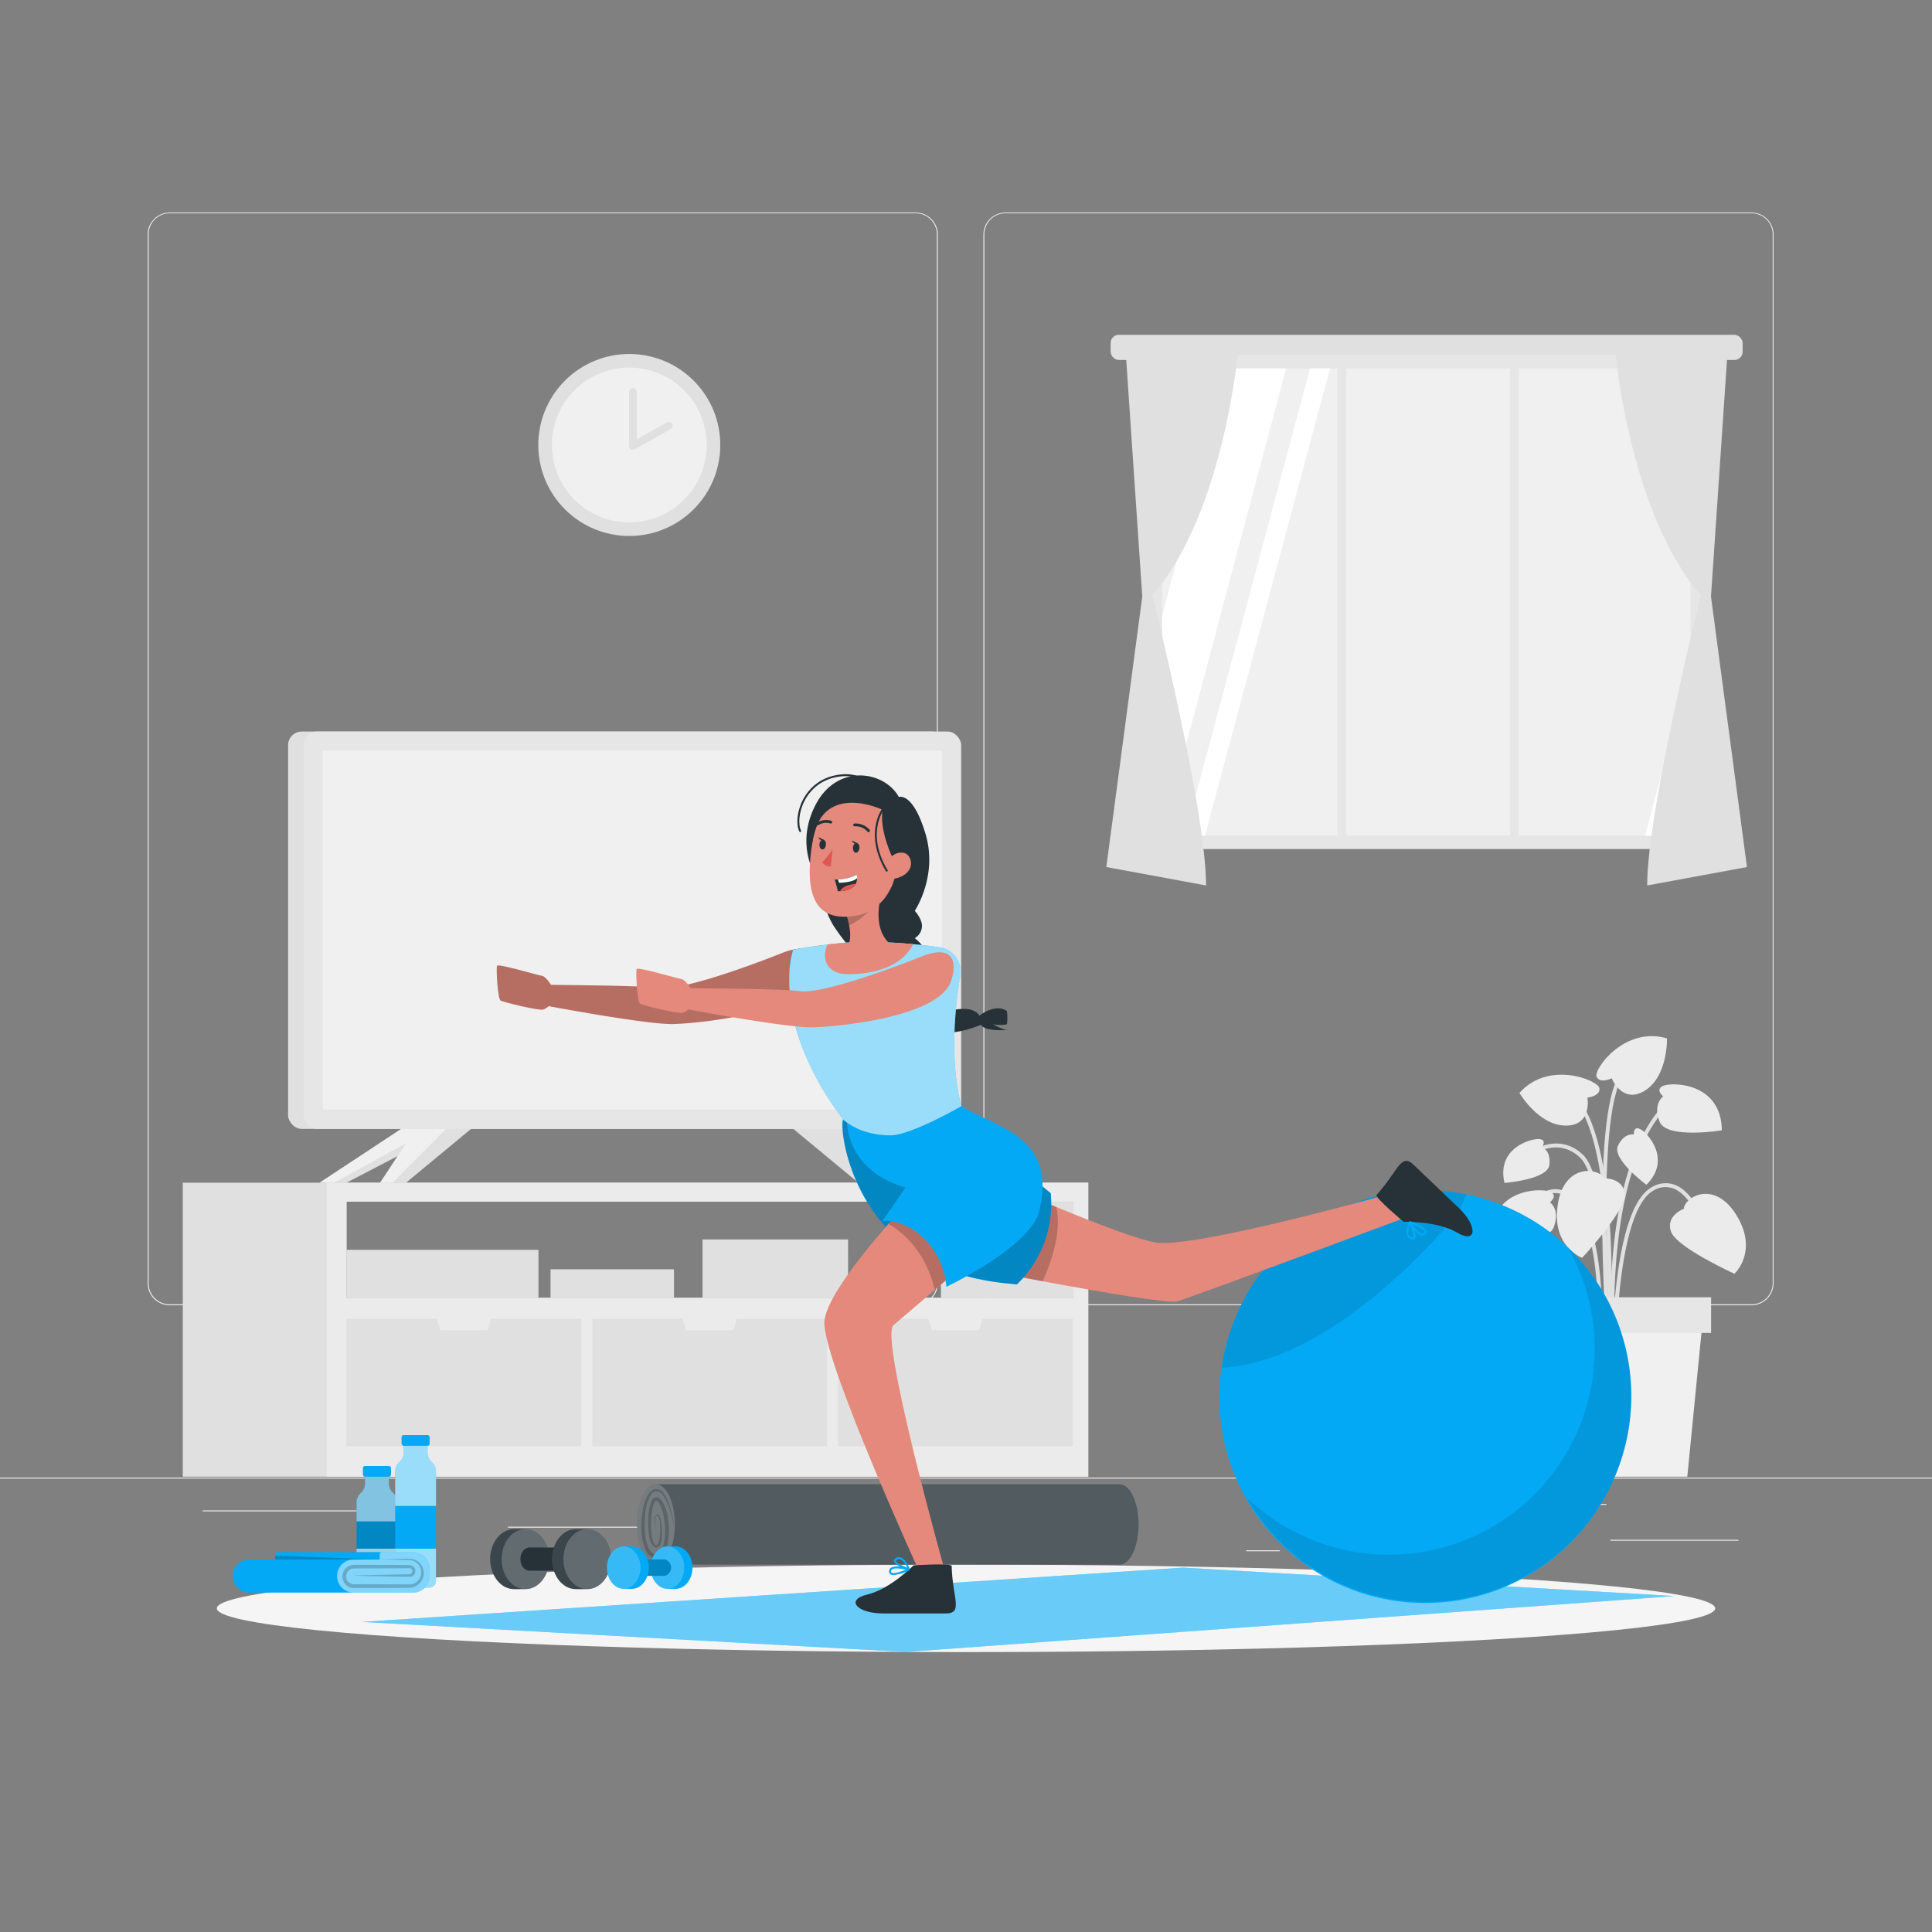 <svg xmlns="http://www.w3.org/2000/svg" viewBox="0 0 500 500"><rect x="0" y="0" width="500" height="500" fill="#808080" stroke="none"/><g id="freepik--background-complete--inject-19"><rect y="382.4" width="500" height="0.25" style="fill:#ebebeb"></rect><rect x="416.78" y="398.49" width="33.12" height="0.25" style="fill:#ebebeb"></rect><rect x="322.53" y="401.21" width="8.69" height="0.25" style="fill:#ebebeb"></rect><rect x="396.59" y="389.21" width="19.19" height="0.25" style="fill:#ebebeb"></rect><rect x="52.46" y="390.89" width="43.19" height="0.25" style="fill:#ebebeb"></rect><rect x="104.56" y="390.89" width="6.33" height="0.25" style="fill:#ebebeb"></rect><rect x="131.47" y="395.11" width="93.68" height="0.25" style="fill:#ebebeb"></rect><path d="M237,337.8H43.91a5.71,5.71,0,0,1-5.7-5.71V60.66A5.71,5.71,0,0,1,43.91,55H237a5.71,5.71,0,0,1,5.71,5.71V332.09A5.71,5.71,0,0,1,237,337.8ZM43.91,55.2a5.46,5.46,0,0,0-5.45,5.46V332.09a5.46,5.46,0,0,0,5.45,5.46H237a5.47,5.47,0,0,0,5.46-5.46V60.66A5.47,5.47,0,0,0,237,55.2Z" style="fill:#ebebeb"></path><path d="M453.31,337.8H260.21a5.72,5.72,0,0,1-5.71-5.71V60.66A5.72,5.72,0,0,1,260.21,55h193.1A5.71,5.71,0,0,1,459,60.66V332.09A5.71,5.71,0,0,1,453.31,337.8ZM260.21,55.2a5.47,5.47,0,0,0-5.46,5.46V332.09a5.47,5.47,0,0,0,5.46,5.46h193.1a5.47,5.47,0,0,0,5.46-5.46V60.66a5.47,5.47,0,0,0-5.46-5.46Z" style="fill:#ebebeb"></path><polygon points="220.14 290.04 209.66 290.04 202.74 290.04 222.12 306.08 225.68 306.08 228.85 306.08 224.32 299.21 237.53 306.08 240.71 306.08 244.47 306.08 220.14 290.04" style="fill:#e0e0e0"></polygon><polygon points="82.74 306.08 89.68 306.08 105.09 298.06 98.36 306.08 105.09 306.08 124.47 290.04 107.07 290.04 82.74 306.08" style="fill:#e0e0e0"></polygon><polygon points="101.53 306.08 117.55 290.04 107.07 290.04 82.74 306.08 86.49 306.08 105.09 295.86 98.36 306.08 101.53 306.08" style="fill:#f0f0f0"></polygon><path d="M47.31,306.08v76.09H281.64V306.08Zm230.5,29.8H89.68V311H277.81Z" style="fill:#e0e0e0"></path><path d="M84.56,306.08v76.09H281.64V306.08Zm193.25,29.8H89.68V311H277.81Z" style="fill:#ebebeb"></path><rect x="243.51" y="311.01" width="34.3" height="24.86" style="fill:#e0e0e0"></rect><rect x="89.68" y="323.45" width="49.67" height="12.43" style="fill:#e0e0e0"></rect><rect x="142.48" y="328.49" width="31.95" height="7.38" style="fill:#e0e0e0"></rect><rect x="181.81" y="320.77" width="37.67" height="15.11" style="fill:#e0e0e0"></rect><polygon points="127.08 341.3 126.17 344.27 113.95 344.27 113.04 341.3 89.68 341.3 89.68 374.31 150.44 374.31 150.44 341.3 127.08 341.3" style="fill:#e0e0e0"></polygon><polygon points="190.69 341.3 189.78 344.27 177.56 344.27 176.65 341.3 153.29 341.3 153.29 374.31 214.05 374.31 214.05 341.3 190.69 341.3" style="fill:#e0e0e0"></polygon><polygon points="254.29 341.3 253.38 344.27 241.17 344.27 240.25 341.3 216.9 341.3 216.9 374.31 277.65 374.31 277.65 341.3 254.29 341.3" style="fill:#e0e0e0"></polygon><rect x="74.56" y="189.32" width="170.19" height="102.84" rx="3.53" style="fill:#e0e0e0"></rect><rect x="78.56" y="189.32" width="170.19" height="102.84" rx="3.53" style="fill:#e6e6e6"></rect><rect x="117.24" y="160.65" width="92.84" height="160.19" transform="translate(404.4 77.09) rotate(90)" style="fill:#f0f0f0"></rect><rect x="287.43" y="86.65" width="163.56" height="6.51" rx="2.12" style="fill:#e0e0e0"></rect><rect x="297.15" y="91.83" width="144.13" height="127.9" style="fill:#e6e6e6"></rect><rect x="300.76" y="95.34" width="136.73" height="120.95" style="fill:#f0f0f0"></rect><polygon points="332.85 95.34 300.76 216.03 300.76 159.31 317.7 95.34 332.85 95.34" style="fill:#fff"></polygon><polygon points="344.21 95.34 311.84 216.29 306.67 216.29 339.04 95.34 344.21 95.34" style="fill:#fff"></polygon><polygon points="437.49 171.66 437.49 190.99 430.94 216.29 425.77 216.29 437.49 171.66" style="fill:#fff"></polygon><rect x="346.14" y="93.16" width="2.3" height="125.83" style="fill:#e6e6e6"></rect><rect x="390.78" y="93.16" width="2.3" height="125.83" style="fill:#e6e6e6"></rect><path d="M417.79,88.73s3.31,43.27,22.38,65.33c0,0-13.89,55.68-13.88,75.1l25.82-4.77-9.31-70,4.45-65.65Z" style="fill:#e0e0e0"></path><path d="M320.64,88.73s-3.32,43.27-22.39,65.33c0,0,13.89,55.68,13.88,75.1l-25.81-4.77,9.3-70-4.45-65.65Z" style="fill:#e0e0e0"></path><circle cx="162.86" cy="115.16" r="23.55" transform="translate(-33.73 148.89) rotate(-45)" style="fill:#e0e0e0"></circle><circle cx="162.86" cy="115.16" r="20.03" transform="translate(-36.49 108.32) rotate(-33.3)" style="fill:#f0f0f0"></circle><polyline points="163.8 101.42 163.8 115.42 173.08 110.17" style="fill:#f0f0f0;stroke:#e0e0e0;stroke-linecap:round;stroke-linejoin:round;stroke-width:2px"></polyline><path d="M416.74,345.56c0-.4-1.35-39.68-7.74-45.89-6.21-6-13.34-.23-13.64,0l-.64-.77c.08-.06,8.13-6.63,15,0,6.68,6.49,8,44.94,8,46.57Z" style="fill:#e0e0e0"></path><path d="M417.29,353.28c-.05-.47-4.37-47.16,12.68-66.73l.75.66c-16.76,19.24-12.48,65.5-12.44,66Z" style="fill:#e0e0e0"></path><path d="M416.66,348.34l-1-.07c0-.53,3.33-53.08-9.17-64.58l.67-.73C420,294.78,416.8,346.16,416.66,348.34Z" style="fill:#e0e0e0"></path><path d="M418.28,348.31h-1c0-1.45.42-35.49,10.09-41a6.86,6.86,0,0,1,6.25-.61c5.85,2.42,8.75,12.83,8.87,13.27l-1,.27c0-.11-2.89-10.38-8.29-12.61a5.91,5.91,0,0,0-5.38.55C418.69,313.39,418.29,348,418.28,348.31Z" style="fill:#e0e0e0"></path><path d="M414.52,348.33l-1-.05c0-.27,1.46-26.91-5.73-36.29-1.74-2.28-3.63-3.36-5.63-3.22-4.71.33-8.66,7.22-8.7,7.29l-.87-.49c.17-.31,4.25-7.43,9.5-7.8,2.35-.17,4.53,1.05,6.49,3.61C416,321.06,414.58,347.22,414.52,348.33Z" style="fill:#e0e0e0"></path><path d="M416.09,352c-.19-2.59-4.7-63.41,3.23-74.12l.8.59c-7.7,10.42-3.08,72.82-3,73.45Z" style="fill:#e0e0e0"></path><path d="M435.78,312.82s-4.75,1.75-3.34,5.89,16.44,10.94,16.44,10.94,6.3-5.77.52-15.15S435.91,309.86,435.78,312.82Z" style="fill:#ebebeb"></path><path d="M415.11,304.94s5.07-.21,5.35,4.15-11,16.43-11,16.43-8-2.9-6.31-13.78S413.86,302.26,415.11,304.94Z" style="fill:#ebebeb"></path><path d="M410.83,284.06s3.37-.36,3.1-2.42-13.12-7.34-20.7,1.21c0,0,4.86,8.34,11.87,8.45S410.83,284.06,410.83,284.06Z" style="fill:#ebebeb"></path><path d="M417.12,279.07s-3.06,1.48-3.92-.41,7.25-13.18,18.21-9.92c0,0,.29,9.64-5.61,13.44S417.12,279.07,417.12,279.07Z" style="fill:#ebebeb"></path><path d="M401.14,311.16s2.33-1.89-.19-2.8-14.84-.66-15,11.56c0,0,14.36,2.38,16.14-2.27S401.14,311.16,401.14,311.16Z" style="fill:#ebebeb"></path><path d="M430.43,283.75s-2.33-1.88.19-2.8,14.84-.65,15,11.57c0,0-14.36,2.38-16.14-2.27S430.43,283.75,430.43,283.75Z" style="fill:#ebebeb"></path><path d="M422.84,293.6s-.21-2.29,1.64-1.39,8.27,7.83,1.61,14.41c0,0-9-6.64-7.36-10.1S422.84,293.6,422.84,293.6Z" style="fill:#ebebeb"></path><path d="M399.06,296.85s1.39-1.82-.65-2.05-11.18,2.22-9.05,11.34c0,0,11.13-.84,11.61-4.63S399.06,296.85,399.06,296.85Z" style="fill:#ebebeb"></path><polygon points="436.67 382.17 398.47 382.17 394.35 340.35 440.79 340.35 436.67 382.17" style="fill:#f0f0f0"></polygon><rect x="392.31" y="335.73" width="50.52" height="9.23" style="fill:#e6e6e6"></rect></g><g id="freepik--Shadow--inject-19"><ellipse id="freepik--path--inject-19" cx="250" cy="416.24" rx="193.89" ry="11.32" style="fill:#f5f5f5"></ellipse></g><g id="freepik--Mats--inject-19"><polygon points="93.68 419.75 306.14 405.7 433.34 413.06 234.4 427.52 93.68 419.75" style="fill:#03A9F4"></polygon><polygon points="93.68 419.75 306.14 405.7 433.34 413.06 234.4 427.52 93.68 419.75" style="fill:#fff;opacity:0.4;isolation:isolate"></polygon><path d="M289.77,384.14h-120c-2.7,0-4.88,4.65-4.88,10.39s2.18,10.38,4.88,10.38h120c2.69,0,4.88-4.65,4.88-10.38S292.46,384.14,289.77,384.14Z" style="fill:#263238"></path><path d="M289.77,384.14h-120c-2.7,0-4.88,4.65-4.88,10.39s2.18,10.38,4.88,10.38h120c2.69,0,4.88-4.65,4.88-10.38S292.46,384.14,289.77,384.14Z" style="fill:#fff;opacity:0.2;isolation:isolate"></path><path d="M174.65,394.53c0,5.73-2.19,10.38-4.88,10.38s-4.88-4.65-4.88-10.38,2.18-10.39,4.88-10.39S174.65,388.79,174.65,394.53Z" style="fill:#fff;opacity:0.2;isolation:isolate"></path><g style="opacity:0.2;isolation:isolate"><path d="M174.61,395.85a42.08,42.08,0,0,0-1.07-4.57,14.42,14.42,0,0,0-1.88-4.21,2.4,2.4,0,0,0-1.72-1.14,1.9,1.9,0,0,0-1.61,1.11,11.7,11.7,0,0,0-1.3,4.35,24.47,24.47,0,0,0-.16,4.61,13.65,13.65,0,0,0,.89,4.43A3.46,3.46,0,0,0,169,402a1.38,1.38,0,0,0,1.64-.13,3.88,3.88,0,0,0,1-1.8,12.15,12.15,0,0,0,.39-2.21,20,20,0,0,0-.13-4.57,10.62,10.62,0,0,0-1.34-4.24,1.63,1.63,0,0,0-.67-.62.58.58,0,0,0-.16-.05h0a.71.71,0,0,0-.24.25,6.65,6.65,0,0,0-.67,2.06,23.43,23.43,0,0,0-.34,4.59,15.84,15.84,0,0,0,.2,2.29,4.9,4.9,0,0,0,.71,2.05c.2.25.5.37.65.25a1.61,1.61,0,0,0,.47-.83,9.94,9.94,0,0,0,.33-2.26,18,18,0,0,0,0-2.32,5.51,5.51,0,0,0-.52-2.19.24.24,0,0,0-.36,0,1.09,1.09,0,0,0-.26.46,4.78,4.78,0,0,0-.2,1.13,7.62,7.62,0,0,0,0,1.17,1.67,1.67,0,0,0,.37,1.07,1.61,1.61,0,0,1-.43-1.06,7.8,7.8,0,0,1-.08-1.18,4.8,4.8,0,0,1,.16-1.19,1.28,1.28,0,0,1,.3-.56.47.47,0,0,1,.68,0,3,3,0,0,1,.47,1.14q.13.58.21,1.17a17.13,17.13,0,0,1,.14,2.37,9.28,9.28,0,0,1-.27,2.39,2,2,0,0,1-.67,1.16.89.89,0,0,1-.82.09,1.51,1.51,0,0,1-.59-.42,5.42,5.42,0,0,1-.92-2.32,17.34,17.34,0,0,1-.27-2.38,21.21,21.21,0,0,1,.24-4.77,7,7,0,0,1,.77-2.38,1.44,1.44,0,0,1,.58-.57,1,1,0,0,1,.53-.1,1.68,1.68,0,0,1,.4.11,2.63,2.63,0,0,1,1.07.92,11.65,11.65,0,0,1,1.54,4.62A20.83,20.83,0,0,1,173,398a11.13,11.13,0,0,1-.44,2.4,4.76,4.76,0,0,1-1.3,2.25,2.26,2.26,0,0,1-1.35.55,2.53,2.53,0,0,1-1.39-.35,4.25,4.25,0,0,1-1.58-2.06A14.5,14.5,0,0,1,166,396a22.32,22.32,0,0,1,.29-4.76,12.37,12.37,0,0,1,1.53-4.56,3.6,3.6,0,0,1,.86-.93,2,2,0,0,1,1.28-.38,2.83,2.83,0,0,1,2,1.41,14.81,14.81,0,0,1,1.76,4.4A34.57,34.57,0,0,1,174.61,395.85Z"></path></g></g><g id="freepik--Dumbbells--inject-19"><path d="M136,395.74h-3c-3.39,0-6.14,3.48-6.14,7.76s2.75,7.76,6.14,7.76h3c3.39,0,6.14-3.47,6.14-7.76S139.35,395.74,136,395.74Z" style="fill:#263238"></path><path d="M136,395.74h-3c-3.39,0-6.14,3.48-6.14,7.76s2.75,7.76,6.14,7.76h3c3.39,0,6.14-3.47,6.14-7.76S139.35,395.74,136,395.74Z" style="fill:#fff;opacity:0.1;isolation:isolate"></path><ellipse cx="135.96" cy="403.5" rx="6.14" ry="7.76" style="fill:#fff;opacity:0.2;isolation:isolate"></ellipse><path d="M148.22,400.49H137.05c-1.31,0-2.38,1.35-2.38,3s1.07,3,2.38,3h11.17c1.32,0,2.38-1.35,2.38-3S149.54,400.49,148.22,400.49Z" style="fill:#263238"></path><path d="M152,395.74h-3c-3.39,0-6.14,3.48-6.14,7.76s2.75,7.76,6.14,7.76h3c3.39,0,6.14-3.47,6.14-7.76S155.35,395.74,152,395.74Z" style="fill:#263238"></path><path d="M152,395.74h-3c-3.39,0-6.14,3.48-6.14,7.76s2.75,7.76,6.14,7.76h3c3.39,0,6.14-3.47,6.14-7.76S155.35,395.74,152,395.74Z" style="fill:#fff;opacity:0.1;isolation:isolate"></path><ellipse cx="151.96" cy="403.5" rx="6.14" ry="7.76" style="fill:#fff;opacity:0.2;isolation:isolate"></ellipse><path d="M172.74,400.21h2.13c2.4,0,4.34,2.46,4.34,5.49s-1.94,5.49-4.34,5.49h-2.13c-2.4,0-4.34-2.46-4.34-5.49S170.34,400.21,172.74,400.21Z" style="fill:#03A9F4"></path><path d="M168.4,405.7c0,3,1.94,5.49,4.34,5.49s4.35-2.46,4.35-5.49-2-5.49-4.35-5.49S168.4,402.67,168.4,405.7Z" style="fill:#fff;opacity:0.2;isolation:isolate"></path><path d="M164.07,403.57H172a2.19,2.19,0,0,1,0,4.26h-7.9a2.19,2.19,0,0,1,0-4.26Z" style="fill:#03A9F4"></path><g style="opacity:0.2;isolation:isolate"><path d="M164.07,403.57H172a2.19,2.19,0,0,1,0,4.26h-7.9a2.19,2.19,0,0,1,0-4.26Z"></path></g><path d="M161.42,400.21h2.12c2.4,0,4.35,2.46,4.35,5.49s-1.95,5.49-4.35,5.49h-2.12c-2.4,0-4.35-2.46-4.35-5.49S159,400.21,161.42,400.21Z" style="fill:#03A9F4"></path><path d="M157.07,405.7c0,3,2,5.49,4.35,5.49s4.35-2.46,4.35-5.49-2-5.49-4.35-5.49S157.07,402.67,157.07,405.7Z" style="fill:#fff;opacity:0.2;isolation:isolate"></path></g><g id="freepik--Bottles--inject-19"><path d="M100.64,383.89v-3.53H94.48v3.53a3.35,3.35,0,0,1-1.1,2.48h0a3.34,3.34,0,0,0-1.11,2.49V409.1a1.78,1.78,0,0,0,1.78,1.78h7a1.78,1.78,0,0,0,1.78-1.78V388.86a3.37,3.37,0,0,0-1.1-2.49h0A3.35,3.35,0,0,1,100.64,383.89Z" style="fill:#03A9F4"></path><path d="M100.64,383.89v-3.53H94.48v3.53a3.35,3.35,0,0,1-1.1,2.48h0a3.34,3.34,0,0,0-1.11,2.49V409.1a1.78,1.78,0,0,0,1.78,1.78h7a1.78,1.78,0,0,0,1.78-1.78V388.86a3.37,3.37,0,0,0-1.1-2.49h0A3.35,3.35,0,0,1,100.64,383.89Z" style="opacity:0.2;isolation:isolate"></path><path d="M102.84,393.73v-4.87a3.37,3.37,0,0,0-1.1-2.49,3.35,3.35,0,0,1-1.1-2.49v-3.52H94.48v3.52a3.35,3.35,0,0,1-1.1,2.49,3.34,3.34,0,0,0-1.11,2.49v4.87Z" style="fill:#fff;opacity:0.5;isolation:isolate"></path><path d="M92.27,400.8v8.3a1.78,1.78,0,0,0,1.78,1.78h7a1.78,1.78,0,0,0,1.78-1.78v-8.3Z" style="fill:#fff;opacity:0.6;isolation:isolate"></path><rect x="93.92" y="379.4" width="7.27" height="2.77" rx="0.53" style="fill:#03A9F4"></rect><path d="M110.64,375.89v-3.53h-6.16v3.53a3.35,3.35,0,0,1-1.1,2.48h0a3.34,3.34,0,0,0-1.11,2.49V409.1a1.78,1.78,0,0,0,1.78,1.78h7a1.78,1.78,0,0,0,1.78-1.78V380.86a3.37,3.37,0,0,0-1.1-2.49h0A3.35,3.35,0,0,1,110.64,375.89Z" style="fill:#03A9F4"></path><path d="M112.84,389.73v-8.87a3.37,3.37,0,0,0-1.1-2.49,3.35,3.35,0,0,1-1.1-2.49v-3.52h-6.16v3.52a3.35,3.35,0,0,1-1.1,2.49,3.34,3.34,0,0,0-1.11,2.49v8.87Z" style="fill:#fff;opacity:0.6;isolation:isolate"></path><path d="M102.27,400.8v8.3a1.78,1.78,0,0,0,1.78,1.78h7a1.78,1.78,0,0,0,1.78-1.78v-8.3Z" style="fill:#fff;opacity:0.6;isolation:isolate"></path><rect x="103.92" y="371.4" width="7.27" height="2.77" rx="0.53" style="fill:#03A9F4"></rect><path d="M71.89,401.68h35a4.28,4.28,0,0,1,4.28,4.28v1.92a4.27,4.27,0,0,1-4.28,4.28H64.51a4.28,4.28,0,0,1-4.28-4.28h0a4.28,4.28,0,0,1,4.28-4.28h6.75v-1.29A.63.63,0,0,1,71.89,401.68Z" style="fill:#03A9F4"></path><path d="M98.89,401.68h8a4.28,4.28,0,0,1,4.28,4.28v1.92a4.27,4.27,0,0,1-4.28,4.28H91.51a4.28,4.28,0,0,1-4.28-4.28h0a4.28,4.28,0,0,1,4.28-4.28h6.75v-1.29A.63.63,0,0,1,98.89,401.68Z" style="fill:#fff;opacity:0.5;isolation:isolate"></path><path d="M98.26,403.6l4.58-.13,2.29-.06c.38,0,.75,0,1.16,0a4,4,0,0,1,1.18.3,3.76,3.76,0,0,1,2.15,4.06,3.82,3.82,0,0,1-3.47,3.13c-3.1.08-6.11.05-9.17.08l-4.58,0a8.61,8.61,0,0,1-1.22,0,2.91,2.91,0,0,1-1.25-.51,3,3,0,0,1-.27-4.73,2.89,2.89,0,0,1,1.19-.65,4.43,4.43,0,0,1,1.27-.11l4.57,0c3,0,6.1,0,9.15.07a1.59,1.59,0,0,1,1.3.57,1.5,1.5,0,0,1-.74,2.4,2.28,2.28,0,0,1-.66.05h-.58l-4.57-.07c-3-.08-6.1-.13-9.15-.24,3-.12,6.1-.16,9.15-.25l4.57-.07a6.39,6.39,0,0,0,1-.05.83.83,0,0,0,.54-.55.81.81,0,0,0-.91-1c-3,.06-6.1.05-9.15.07l-4.57,0a3.48,3.48,0,0,0-1,.08,1.93,1.93,0,0,0-.8.45,2,2,0,0,0-.67,1.64,2,2,0,0,0,.85,1.56,1.88,1.88,0,0,0,.85.35,8.54,8.54,0,0,0,1.06,0l4.58,0,9.12.06a3.11,3.11,0,0,0,2.9-2.48,3.18,3.18,0,0,0-1.74-3.5,3.49,3.49,0,0,0-1-.31c-.35,0-.75,0-1.12,0l-2.29-.06Z" style="opacity:0.2"></path><polygon points="71.26 403.6 98.26 403.6 71.26 402.6 71.26 403.6" style="opacity:0.2"></polygon></g><g id="freepik--stability-ball--inject-19"><path d="M418.4,381a53.24,53.24,0,1,1-98.92-39.4,51.79,51.79,0,0,1,3.16-6.58,53.21,53.21,0,0,1,66-23.18,53.84,53.84,0,0,1,9.4,4.86A53.26,53.26,0,0,1,418.4,381Z" style="fill:#03A9F4"></path><g style="opacity:0.1;isolation:isolate"><path d="M405.8,322.9a53.24,53.24,0,0,1-83.18,64.65A53.24,53.24,0,1,0,405.8,322.9Z"></path></g><path d="M379.47,309.12a26.43,26.43,0,0,1-2.2,4.81S347.05,352.27,316.2,354a53.3,53.3,0,0,1,63.27-44.92Z" style="opacity:0.1"></path></g><g id="freepik--Character--inject-19"><path d="M367.08,313.88s-58.46,21.77-62.43,22.91c-2.15.61-19.44-2.35-34.82-5.2-13-2.4-24.63-4.72-24.63-4.72l.44-26.43s13.88,6.23,27.76,11.95c10.61,4.37,21.23,8.43,25.63,9.16,10.15,1.7,62.57-13.1,62.57-13.1Z" style="fill:#e4897b"></path><path d="M269.83,331.59c-13-2.4-24.63-4.72-24.63-4.72l.44-26.43s13.88,6.23,27.76,11.95C274.15,315.86,274.15,322,269.83,331.59Z" style="opacity:0.2;isolation:isolate"></path><path d="M210.05,252.89c1.59-5,.46-9.48-7.73-6.22-11.23,4.48-26.61,9.68-31.45,9-4.08-.62-28.26-.78-28.26-.78s-1.44-2.25-2.4-2.36-11-3.11-11.54-2.61c-.33.27.11,8.44.86,9,.56.39,9.63,2.62,11,2.36a3.88,3.88,0,0,0,1.48-.89s25.6,4.82,32.27,4.63S207,262.32,210.05,252.89Z" style="fill:#e4897b"></path><path d="M210.05,252.89c1.59-5,.46-9.48-7.73-6.22-11.23,4.48-26.61,9.68-31.45,9-4.08-.62-28.26-.78-28.26-.78s-1.44-2.25-2.4-2.36-11-3.11-11.54-2.61c-.33.27.11,8.44.86,9,.56.39,9.63,2.62,11,2.36a3.88,3.88,0,0,0,1.48-.89s25.6,4.82,32.27,4.63S207,262.32,210.05,252.89Z" style="opacity:0.2;isolation:isolate"></path><path d="M211.57,227.43s-6.09-8.23-.55-19.05,17.77-9,21.61-2.11c0,0,3.58-1.45,6.88,9.5s-2.77,19.95-2.77,19.95,2.11,2.27,1.84,4.28a3.75,3.75,0,0,1-1.84,2.8s2.24,1.72,2.24,2.77a21.65,21.65,0,0,1-1.19,4.22s4.17,2.51,3,7.25c0,0,4,.8,4.77,4.62,0,0,6.07-1.85,7.91,1.19,0,0,4.09-3.3,7.12-1.19a12.86,12.86,0,0,1,0,3.43,9.91,9.91,0,0,1-3.56,0s2.48,1.45,3.68,1.45c0,0-5.68.53-6.84-1.32,0,0-7.8,3.3-11,1.39,0,0-5.3.85-8.15-4.82,0,0-6.27-2-6.68-7.65,0,0-6.93-.79-6.89-7.51A62,62,0,0,1,216,240C213,235.58,211.57,227.43,211.57,227.43Z" style="fill:#263238"></path><path d="M263.17,332.41l-1.87-.19a62,62,0,0,1-8.49-1.3h-.05c-31.48-7.21-35.39-37.07-34.68-40.87l.08-.42,1,.58,36.11,4.94,13,10.65,3.65,3A29,29,0,0,1,263.17,332.41Z" style="fill:#03A9F4"></path><path d="M263.17,332.41l-1.87-.19c-3-.33-5.86-.77-8.49-1.3h-.05c-31.48-7.21-35.39-37.07-34.68-40.87l1.12.16c.08,2.9,1.49,15.47,20.25,18.22a58.85,58.85,0,0,0,28.85-2.63l3.65,3A29,29,0,0,1,263.17,332.41Z" style="opacity:0.2;isolation:isolate"></path><path d="M244.83,407.63l-6.22.68s-24.7-54-25.27-65.62c-.25-5.15,7.71-15.76,16.64-26,11.2-12.82,24-25,24-25l15,19-27,23.08c-5.29,4.54-9.59,8.2-10.76,9.2C227.51,346.1,244.83,407.63,244.83,407.63Z" style="fill:#e4897b"></path><path d="M268.92,310.69l-27,23.08c-2.57-10.58-9-15.37-12-17,11.2-12.82,24-25,24-25Z" style="opacity:0.2;isolation:isolate"></path><path d="M248.84,286.25c8.39,5.45,25,7.6,20.08,27.27-2.33,9.22-24,19.51-24,19.51a20.1,20.1,0,0,0-3.84-10.29c-5.93-7.66-12.67-6.79-12.67-6.79l13.09-19-15-3.5Z" style="fill:#03A9F4"></path><path d="M356.25,309.26c-.54.6,7,6.94,7,6.94s8.63-.27,13.84,2.79,5.27-1.76.52-6.3l-11.76-11.23C362.48,298.23,361.84,303.13,356.25,309.26Z" style="fill:#263238"></path><path d="M369.21,318.91a1.05,1.05,0,0,1-.56.74,1,1,0,0,1-.84.12,4.07,4.07,0,0,1-1.76-1.35c.29.86.43,1.72.1,2.11a.9.9,0,0,1-1,.16,1.56,1.56,0,0,1-.95-.86c-.58-1.32.41-3.54.45-3.65l.06-.08h0a.18.18,0,0,1,.07-.05h0l.08,0h.1c.69.23,4.12,1.42,4.28,2.69A1.07,1.07,0,0,1,369.21,318.91Zm-3.74-2.13c.63.94,1.67,2.29,2.47,2.48a.51.51,0,0,0,.44-.05c.34-.21.32-.37.31-.42C368.62,318.19,366.94,317.34,365.47,316.78Zm-1,1.64a2.37,2.37,0,0,0,.12,1.2,1,1,0,0,0,.63.57c.14.05.39.11.48,0,.29-.34-.2-1.86-.87-3.27A7.4,7.4,0,0,0,364.52,318.42Z" style="fill:#03A9F4"></path><path d="M246.29,405.28c0-.8-9.86-.17-9.86-.17s-6.06,6.15-11.94,7.54-2.6,4.91,4,4.91h16.26C249.4,417.56,246.48,413.58,246.29,405.28Z" style="fill:#263238"></path><path d="M231.25,407.62a1.34,1.34,0,0,1-.87-.23,1,1,0,0,1-.24-1.05,1.06,1.06,0,0,1,.53-.67,4,4,0,0,1,2.2-.24c-.8-.42-1.5-.94-1.53-1.46,0-.34.2-.62.65-.83a1.49,1.49,0,0,1,1.27,0c1.33.55,2.16,2.83,2.2,2.95a.16.16,0,0,1,0,.1h0a.19.19,0,0,1,0,.08h0a.3.3,0,0,1,0,.08h0l-.08.06A12.59,12.59,0,0,1,231.25,407.62Zm.84-1.71a2.51,2.51,0,0,0-1.16.21.55.55,0,0,0-.29.35c-.09.38,0,.48.07.52.46.38,2.27-.16,3.72-.78A11.79,11.79,0,0,0,232.09,405.91Zm.58-2.41a1.11,1.11,0,0,0-.46.11c-.13.06-.36.19-.35.33,0,.44,1.43,1.21,2.89,1.76a4.32,4.32,0,0,0-1.69-2.11A.92.92,0,0,0,232.67,403.5Z" style="fill:#03A9F4"></path><path d="M218.16,289.63s3.88,4.19,12.33,4.19c5.29,0,18.35-7.57,18.35-7.57s-4-11.61-.32-33.76v-.06a6.32,6.32,0,0,0-5.32-7.26q-4.14-.63-8.31-.95a117.16,117.16,0,0,0-15.55-.29c-6.63.49-14.11,1.83-14.11,1.83S198.91,264.23,218.16,289.63Z" style="fill:#03A9F4"></path><path d="M248.84,286.25s-13.06,7.56-18.35,7.57c-8.45,0-12.33-4.2-12.33-4.2a83.13,83.13,0,0,1-6.07-9.17h0a59.29,59.29,0,0,1-7.27-19.76,43.41,43.41,0,0,1-.56-7.57v0a26.22,26.22,0,0,1,1-7.34s4.08-.73,8.89-1.31c1.7-.2,3.49-.39,5.22-.52a117.16,117.16,0,0,1,15.55.29c.47,0,.95.07,1.42.12,2.31.2,4.6.48,6.89.83a6.32,6.32,0,0,1,5.32,7.26s0,0,0,.06C244.81,274.64,248.84,286.25,248.84,286.25Z" style="fill:#fff;opacity:0.6;isolation:isolate"></path><path d="M221.55,251.21c7.83-2.43,9.64-6.27,9.64-6.27C225.26,241,228,232,228,232l-9.33,3.49a28.7,28.7,0,0,1,1.09,4c1.1,5.84-1.54,6.36-1.54,6.36C217.12,249.3,221.55,251.21,221.55,251.21Z" style="fill:#e4897b"></path><path d="M218.7,235.47a28.7,28.7,0,0,1,1.09,4c4.46-1.9,8.24-7.49,8.24-7.49Z" style="opacity:0.2;isolation:isolate"></path><path d="M222.61,207.27c-8.5-.5-11.51,3.89-12.65,12.63-1.43,10.91.54,18.84,11.32,17.13C235.92,234.7,236.75,208.11,222.61,207.27Z" style="fill:#e4897b"></path><path d="M215.48,219.74a18,18,0,0,1-2.68,3.39,2.34,2.34,0,0,0,2.19,1.09Z" style="fill:#de5753"></path><path d="M220.73,219.36c0,.69.28,1.29.74,1.33s.89-.5.95-1.19-.27-1.3-.74-1.34S220.79,218.66,220.73,219.36Z" style="fill:#263238"></path><path d="M221.87,218.21l-1.47-.72S221.05,218.83,221.87,218.21Z" style="fill:#263238"></path><path d="M212.07,218.49c-.06.7.27,1.3.74,1.34s.89-.5.94-1.2-.27-1.29-.73-1.33S212.13,217.8,212.07,218.49Z" style="fill:#263238"></path><path d="M213.21,217.35l-1.47-.72S212.39,218,213.21,217.35Z" style="fill:#263238"></path><path d="M221.17,213.49a4.43,4.43,0,0,1,3.61,1.5" style="fill:none;stroke:#263238;stroke-linecap:round;stroke-linejoin:round;stroke-width:0.725px"></path><path d="M215,212.76a4,4,0,0,0-3.43.5" style="fill:none;stroke:#263238;stroke-linecap:round;stroke-linejoin:round;stroke-width:0.725px"></path><path d="M216,227.64a22.06,22.06,0,0,1,.82,3l.55,0c2.49-.11,3.61-1,4.1-1.91a3.29,3.29,0,0,0,.33-1.49,2.81,2.81,0,0,0-.11-.86,11.68,11.68,0,0,1-4.84,1.21C216.36,227.64,216,227.64,216,227.64Z" style="fill:#263238"></path><path d="M216.88,227.59l.26.89c2.35-.11,4-.49,4.69-1.24a2.81,2.81,0,0,0-.11-.86A11.68,11.68,0,0,1,216.88,227.59Z" style="fill:#fff"></path><path d="M217.4,230.64c2.49-.11,3.61-1,4.1-1.91a8,8,0,0,0-2.74.66A3,3,0,0,0,217.4,230.64Z" style="fill:#de5753"></path><path d="M231.07,222.16s-3.57-7.22-2.65-12.59c0,0-16.45-7.88-18.3,9.19,0,0-.75-15.3,13.9-14.77s13.32,21.92,5.39,27.85C229.41,231.84,233.27,226.68,231.07,222.16Z" style="fill:#263238"></path><path d="M229.57,223.88a3.74,3.74,0,0,1,4.22-3.18c2.62.45,3.56,5.93-3.08,6.85C229.76,227.68,229.28,226.73,229.57,223.88Z" style="fill:#e4897b"></path><path d="M229.49,225.33c-5.67-9.49-1.07-15.76-1.07-15.76s-1.48-10-11-8.87-12,10.93-10.33,14.4" style="fill:none;stroke:#263238;stroke-linecap:round;stroke-linejoin:round;stroke-width:0.5px"></path><path d="M236.32,244.34c-2.95,6-10.56,7.81-16.87,7.78-5.32,0-7-3.77-5.32-7.67,1.7-.2,3.49-.39,5.22-.52a117.16,117.16,0,0,1,15.55.29C235.37,244.26,235.85,244.29,236.32,244.34Z" style="fill:#e4897b"></path><path d="M246.17,253.78c1.59-5,.46-9.48-7.73-6.21-11.23,4.47-26.61,9.68-31.45,8.94-4.08-.62-28.26-.78-28.26-.78s-1.44-2.24-2.4-2.36-11-3.11-11.54-2.61c-.32.28.11,8.45.86,9,.56.4,9.64,2.62,11,2.36a3.88,3.88,0,0,0,1.48-.89s25.6,4.82,32.27,4.64S243.15,263.22,246.17,253.78Z" style="fill:#e4897b"></path></g></svg>